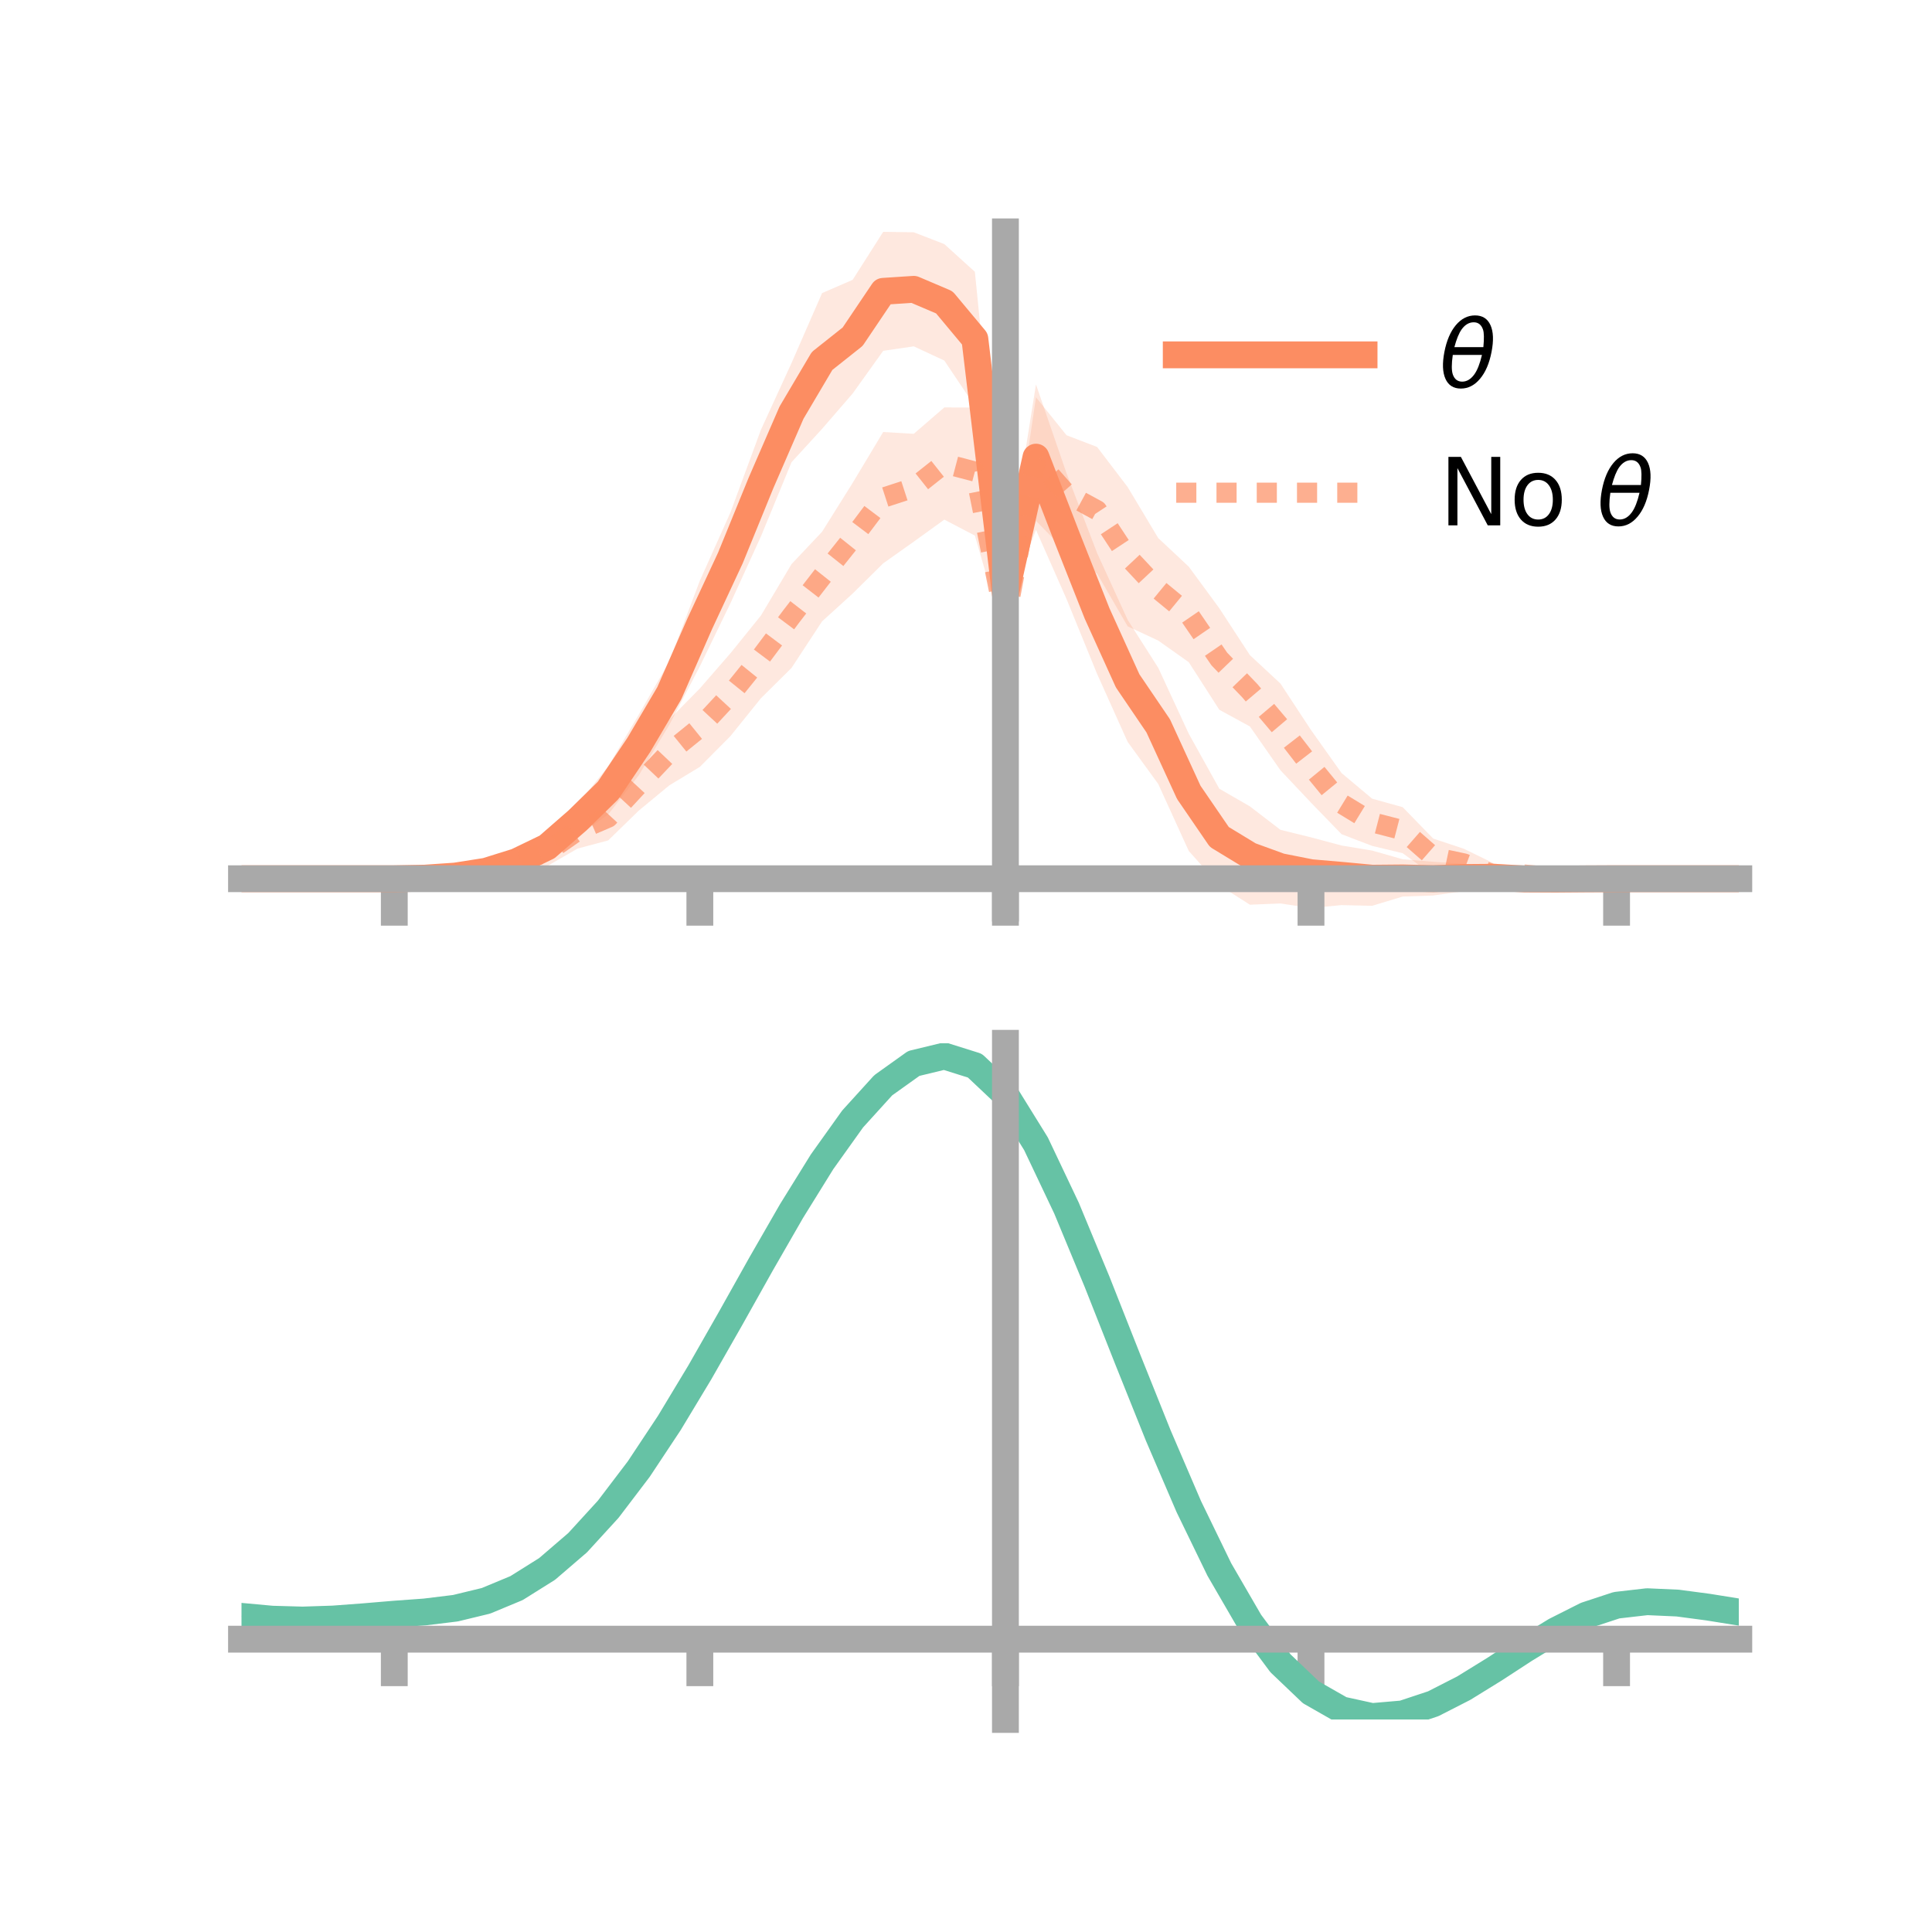 <?xml version="1.0" encoding="utf-8" standalone="no"?>
<!DOCTYPE svg PUBLIC "-//W3C//DTD SVG 1.1//EN"
  "http://www.w3.org/Graphics/SVG/1.1/DTD/svg11.dtd">
<!-- Created with matplotlib (https://matplotlib.org/) -->
<svg height="144pt" version="1.1" viewBox="0 0 144 144" width="144pt" xmlns="http://www.w3.org/2000/svg" xmlns:xlink="http://www.w3.org/1999/xlink">
 <defs>
  <style type="text/css">*{stroke-linecap:butt;stroke-linejoin:round;}</style>
 </defs>
 <g id="figure_1">
  <g id="patch_1">
   <path d="M 0 144 
L 144 144 
L 144 0 
L 0 0 
z
" style="fill:none;"/>
  </g>
  <g id="axes_1">
   <g id="patch_2">
    <path d="M 18 67.68 
L 129.6 67.68 
L 129.6 17.28 
L 18 17.28 
z
" style="fill:none;"/>
   </g>
   <g id="PolyCollection_1">
    <path clip-path="url(#p753eda82bf)" d="M 18 65.495 
L 18 65.495 
L 20.278 65.495 
L 22.555 65.495 
L 24.833 65.495 
L 27.11 65.495 
L 29.388 65.495 
L 31.665 65.351 
L 33.943 65.037 
L 36.22 64.462 
L 38.498 63.351 
L 40.776 62.103 
L 43.053 59.942 
L 45.331 57.117 
L 47.608 53.27 
L 49.886 49.303 
L 52.163 43.283 
L 54.441 38.2 
L 56.718 32.027 
L 58.996 27.059 
L 61.273 21.845 
L 63.551 20.858 
L 65.829 17.28 
L 68.106 17.312 
L 70.384 18.194 
L 72.661 20.258 
L 74.939 42.961 
L 77.216 28.651 
L 79.494 35.28 
L 81.771 41.22 
L 84.049 46.199 
L 86.327 49.772 
L 88.604 54.688 
L 90.882 58.787 
L 93.159 60.102 
L 95.437 61.851 
L 97.714 62.41 
L 99.992 63.021 
L 102.269 63.395 
L 104.547 64.045 
L 106.824 64.232 
L 109.102 64.388 
L 111.38 64.545 
L 113.657 65.056 
L 115.935 65.275 
L 118.212 65.4 
L 120.49 65.495 
L 122.767 65.495 
L 125.045 65.495 
L 127.322 65.495 
L 129.6 65.495 
L 129.6 65.495 
L 129.6 65.495 
L 127.322 65.495 
L 125.045 65.495 
L 122.767 65.495 
L 120.49 65.495 
L 118.212 65.612 
L 115.935 65.773 
L 113.657 65.97 
L 111.38 66.226 
L 109.102 66.42 
L 106.824 66.745 
L 104.547 66.824 
L 102.269 67.514 
L 99.992 67.461 
L 97.714 67.68 
L 95.437 67.339 
L 93.159 67.432 
L 90.882 65.979 
L 88.604 63.428 
L 86.327 58.431 
L 84.049 55.297 
L 81.771 50.23 
L 79.494 44.65 
L 77.216 39.494 
L 74.939 45.63 
L 72.661 30.27 
L 70.384 26.874 
L 68.106 25.815 
L 65.829 26.148 
L 63.551 29.331 
L 61.273 31.964 
L 58.996 34.451 
L 56.718 39.976 
L 54.441 44.967 
L 52.163 49.663 
L 49.886 54.028 
L 47.608 57.789 
L 45.331 60.702 
L 43.053 62.339 
L 40.776 64.148 
L 38.498 65.1 
L 36.22 65.414 
L 33.943 65.554 
L 31.665 65.552 
L 29.388 65.495 
L 27.11 65.495 
L 24.833 65.495 
L 22.555 65.495 
L 20.278 65.495 
L 18 65.495 
z
" style="fill:#fc8d62;fill-opacity:0.2;"/>
   </g>
   <g id="PolyCollection_2">
    <path clip-path="url(#p753eda82bf)" d="M 18 65.495 
L 18 65.495 
L 20.278 65.495 
L 22.555 65.495 
L 24.833 65.495 
L 27.11 65.495 
L 29.388 65.495 
L 31.665 65.336 
L 33.943 65.045 
L 36.22 64.598 
L 38.498 63.416 
L 40.776 62.469 
L 43.053 60.595 
L 45.331 59.24 
L 47.608 56.543 
L 49.886 53.626 
L 52.163 51.313 
L 54.441 48.693 
L 56.718 45.877 
L 58.996 42.046 
L 61.273 39.634 
L 63.551 35.995 
L 65.829 32.2 
L 68.106 32.335 
L 70.384 30.367 
L 72.661 30.375 
L 74.939 44.981 
L 77.216 29.611 
L 79.494 32.441 
L 81.771 33.314 
L 84.049 36.302 
L 86.327 40.104 
L 88.604 42.236 
L 90.882 45.338 
L 93.159 48.829 
L 95.437 50.948 
L 97.714 54.412 
L 99.992 57.619 
L 102.269 59.528 
L 104.547 60.161 
L 106.824 62.502 
L 109.102 63.26 
L 111.38 64.371 
L 113.657 64.588 
L 115.935 65.101 
L 118.212 65.405 
L 120.49 65.495 
L 122.767 65.495 
L 125.045 65.495 
L 127.322 65.495 
L 129.6 65.495 
L 129.6 65.495 
L 129.6 65.495 
L 127.322 65.495 
L 125.045 65.495 
L 122.767 65.495 
L 120.49 65.496 
L 118.212 65.613 
L 115.935 65.702 
L 113.657 65.785 
L 111.38 66.055 
L 109.102 65.45 
L 106.824 65.238 
L 104.547 63.594 
L 102.269 63.047 
L 99.992 62.176 
L 97.714 59.825 
L 95.437 57.411 
L 93.159 54.145 
L 90.882 52.903 
L 88.604 49.356 
L 86.327 47.744 
L 84.049 46.681 
L 81.771 42.751 
L 79.494 41.153 
L 77.216 38.821 
L 74.939 47.767 
L 72.661 39.919 
L 70.384 38.729 
L 68.106 40.374 
L 65.829 41.988 
L 63.551 44.24 
L 61.273 46.313 
L 58.996 49.784 
L 56.718 52.04 
L 54.441 54.867 
L 52.163 57.159 
L 49.886 58.536 
L 47.608 60.421 
L 45.331 62.639 
L 43.053 63.246 
L 40.776 64.558 
L 38.498 65.031 
L 36.22 65.483 
L 33.943 65.695 
L 31.665 65.572 
L 29.388 65.495 
L 27.11 65.495 
L 24.833 65.495 
L 22.555 65.495 
L 20.278 65.495 
L 18 65.495 
z
" style="fill:#fc8d62;fill-opacity:0.2;"/>
   </g>
   <g id="matplotlib.axis_1">
    <g id="xtick_1">
     <g id="line2d_1">
      <defs>
       <path d="M 0 0 
L 0 3.5 
" id="m749f141e3e" style="stroke:#a9a9a9;stroke-width:2;"/>
      </defs>
      <g>
       <use style="fill:#a9a9a9;stroke:#a9a9a9;stroke-width:2;" x="29.388" xlink:href="#m749f141e3e" y="65.495"/>
      </g>
     </g>
    </g>
    <g id="xtick_2">
     <g id="line2d_2">
      <g>
       <use style="fill:#a9a9a9;stroke:#a9a9a9;stroke-width:2;" x="52.163" xlink:href="#m749f141e3e" y="65.495"/>
      </g>
     </g>
    </g>
    <g id="xtick_3">
     <g id="line2d_3">
      <g>
       <use style="fill:#a9a9a9;stroke:#a9a9a9;stroke-width:2;" x="74.939" xlink:href="#m749f141e3e" y="65.495"/>
      </g>
     </g>
    </g>
    <g id="xtick_4">
     <g id="line2d_4">
      <g>
       <use style="fill:#a9a9a9;stroke:#a9a9a9;stroke-width:2;" x="97.714" xlink:href="#m749f141e3e" y="65.495"/>
      </g>
     </g>
    </g>
    <g id="xtick_5">
     <g id="line2d_5">
      <g>
       <use style="fill:#a9a9a9;stroke:#a9a9a9;stroke-width:2;" x="120.49" xlink:href="#m749f141e3e" y="65.495"/>
      </g>
     </g>
    </g>
   </g>
   <g id="matplotlib.axis_2"/>
   <g id="line2d_6">
    <path clip-path="url(#p753eda82bf)" d="M 18 65.495 
L 20.278 65.495 
L 22.555 65.495 
L 24.833 65.495 
L 27.11 65.495 
L 29.388 65.495 
L 31.665 65.452 
L 33.943 65.296 
L 36.22 64.938 
L 38.498 64.226 
L 40.776 63.126 
L 43.053 61.14 
L 45.331 58.909 
L 47.608 55.529 
L 49.886 51.666 
L 52.163 46.473 
L 54.441 41.583 
L 56.718 36.001 
L 58.996 30.755 
L 61.273 26.904 
L 63.551 25.095 
L 65.829 21.714 
L 68.106 21.564 
L 70.384 22.534 
L 72.661 25.264 
L 74.939 44.296 
L 77.216 34.073 
L 79.494 39.965 
L 81.771 45.725 
L 84.049 50.748 
L 86.327 54.101 
L 88.604 59.058 
L 90.882 62.383 
L 93.159 63.767 
L 95.437 64.595 
L 97.714 65.045 
L 99.992 65.241 
L 102.269 65.455 
L 104.547 65.435 
L 106.824 65.489 
L 109.102 65.404 
L 111.38 65.386 
L 113.657 65.513 
L 115.935 65.524 
L 118.212 65.506 
L 120.49 65.495 
L 122.767 65.495 
L 125.045 65.495 
L 127.322 65.495 
L 129.6 65.495 
" style="fill:none;stroke:#fc8d62;stroke-linecap:square;stroke-width:2;"/>
   </g>
   <g id="line2d_7">
    <path clip-path="url(#p753eda82bf)" d="M 18 65.495 
L 20.278 65.495 
L 22.555 65.495 
L 24.833 65.495 
L 27.11 65.495 
L 29.388 65.495 
L 31.665 65.454 
L 33.943 65.37 
L 36.22 65.041 
L 38.498 64.224 
L 40.776 63.513 
L 43.053 61.92 
L 45.331 60.94 
L 47.608 58.482 
L 49.886 56.081 
L 52.163 54.236 
L 54.441 51.78 
L 56.718 48.959 
L 58.996 45.915 
L 61.273 42.973 
L 63.551 40.118 
L 65.829 37.094 
L 68.106 36.354 
L 70.384 34.548 
L 72.661 35.147 
L 74.939 46.374 
L 77.216 34.216 
L 79.494 36.797 
L 81.771 38.033 
L 84.049 41.492 
L 86.327 43.924 
L 88.604 45.796 
L 90.882 49.12 
L 93.159 51.487 
L 95.437 54.179 
L 97.714 57.119 
L 99.992 59.897 
L 102.269 61.287 
L 104.547 61.877 
L 106.824 63.87 
L 109.102 64.355 
L 111.38 65.213 
L 113.657 65.187 
L 115.935 65.402 
L 118.212 65.509 
L 120.49 65.495 
L 122.767 65.495 
L 125.045 65.495 
L 127.322 65.495 
L 129.6 65.495 
" style="fill:none;stroke:#fc8d62;stroke-dasharray:1.5,1.5;stroke-dashoffset:0;stroke-opacity:0.7;stroke-width:1.5;"/>
   </g>
   <g id="patch_3">
    <path d="M 74.939 67.68 
L 74.939 17.28 
" style="fill:none;stroke:#a9a9a9;stroke-linecap:square;stroke-linejoin:miter;stroke-width:2;"/>
   </g>
   <g id="patch_4">
    <path d="M 129.6 67.68 
L 129.6 17.28 
" style="fill:none;"/>
   </g>
   <g id="patch_5">
    <path d="M 18 65.495 
L 129.6 65.495 
" style="fill:none;stroke:#a9a9a9;stroke-linecap:square;stroke-linejoin:miter;stroke-width:2;"/>
   </g>
   <g id="patch_6">
    <path d="M 18 17.28 
L 129.6 17.28 
" style="fill:none;"/>
   </g>
   <g id="legend_1">
    <g id="line2d_8">
     <path d="M 87.67 26.449 
L 101.67 26.449 
" style="fill:none;stroke:#fc8d62;stroke-linecap:square;stroke-width:2;"/>
    </g>
    <g id="line2d_9"/>
    <g id="text_1">
     <!-- $\theta$ -->
     <g transform="translate(107.27 28.899)scale(0.07 -0.07)">
      <defs>
       <path d="M 45.516 34.672 
L 14.453 34.672 
Q 12.359 20.062 14.5 13.875 
Q 17.188 6.25 24.469 6.25 
Q 31.781 6.25 37.359 13.922 
Q 42.234 20.656 45.516 34.672 
z
M 47.016 42.969 
Q 48.344 56.844 46.625 61.719 
Q 43.953 69.438 36.766 69.438 
Q 29.297 69.438 23.828 61.812 
Q 19.531 55.672 16.156 42.969 
z
M 38.188 76.766 
Q 49.906 76.766 54.594 66.406 
Q 59.281 56.109 55.719 37.844 
Q 52.203 19.625 43.453 9.281 
Q 34.766 -1.125 23.047 -1.125 
Q 11.281 -1.125 6.641 9.281 
Q 2 19.625 5.516 37.844 
Q 9.078 56.109 17.719 66.406 
Q 26.422 76.766 38.188 76.766 
z
" id="DejaVuSans-Oblique-952"/>
      </defs>
      <use transform="translate(0 0.234)" xlink:href="#DejaVuSans-Oblique-952"/>
     </g>
    </g>
    <g id="line2d_10">
     <path d="M 87.67 36.724 
L 101.67 36.724 
" style="fill:none;stroke:#fc8d62;stroke-dasharray:1.5,1.5;stroke-dashoffset:0;stroke-opacity:0.7;stroke-width:1.5;"/>
    </g>
    <g id="line2d_11"/>
    <g id="text_2">
     <!-- No $\theta$ -->
     <g transform="translate(107.27 39.174)scale(0.07 -0.07)">
      <defs>
       <path d="M 9.812 72.906 
L 23.094 72.906 
L 55.422 11.922 
L 55.422 72.906 
L 64.984 72.906 
L 64.984 0 
L 51.703 0 
L 19.391 60.984 
L 19.391 0 
L 9.812 0 
z
" id="DejaVuSans-78"/>
       <path d="M 30.609 48.391 
Q 23.391 48.391 19.188 42.75 
Q 14.984 37.109 14.984 27.297 
Q 14.984 17.484 19.156 11.844 
Q 23.344 6.203 30.609 6.203 
Q 37.797 6.203 41.984 11.859 
Q 46.188 17.531 46.188 27.297 
Q 46.188 37.016 41.984 42.703 
Q 37.797 48.391 30.609 48.391 
z
M 30.609 56 
Q 42.328 56 49.016 48.375 
Q 55.719 40.766 55.719 27.297 
Q 55.719 13.875 49.016 6.219 
Q 42.328 -1.422 30.609 -1.422 
Q 18.844 -1.422 12.172 6.219 
Q 5.516 13.875 5.516 27.297 
Q 5.516 40.766 12.172 48.375 
Q 18.844 56 30.609 56 
z
" id="DejaVuSans-111"/>
       <path id="DejaVuSans-32"/>
      </defs>
      <use transform="translate(0 0.234)" xlink:href="#DejaVuSans-78"/>
      <use transform="translate(74.805 0.234)" xlink:href="#DejaVuSans-111"/>
      <use transform="translate(135.986 0.234)" xlink:href="#DejaVuSans-32"/>
      <use transform="translate(167.773 0.234)" xlink:href="#DejaVuSans-Oblique-952"/>
     </g>
    </g>
   </g>
  </g>
  <g id="axes_2">
   <g id="patch_7">
    <path d="M 18 128.16 
L 129.6 128.16 
L 129.6 77.76 
L 18 77.76 
z
" style="fill:none;"/>
   </g>
   <g id="PolyCollection_3">
    <path clip-path="url(#p64f8099cce)" d="M 18 120.515 
L 18 120.436 
L 20.278 120.655 
L 22.555 120.721 
L 24.833 120.64 
L 27.11 120.461 
L 29.388 120.262 
L 31.665 120.09 
L 33.943 119.807 
L 36.22 119.25 
L 38.498 118.292 
L 40.776 116.841 
L 43.053 114.846 
L 45.331 112.298 
L 47.608 109.231 
L 49.886 105.711 
L 52.163 101.841 
L 54.441 97.75 
L 56.718 93.592 
L 58.996 89.542 
L 61.273 85.789 
L 63.551 82.533 
L 65.829 79.975 
L 68.106 78.319 
L 70.384 77.76 
L 72.661 78.488 
L 74.939 80.672 
L 77.216 84.399 
L 79.494 89.272 
L 81.771 94.843 
L 84.049 100.696 
L 86.327 106.467 
L 88.604 111.854 
L 90.882 116.623 
L 93.159 120.61 
L 95.437 123.716 
L 97.714 125.909 
L 99.992 127.219 
L 102.269 127.722 
L 104.547 127.532 
L 106.824 126.788 
L 109.102 125.644 
L 111.38 124.263 
L 113.657 122.807 
L 115.935 121.437 
L 118.212 120.304 
L 120.49 119.56 
L 122.767 119.3 
L 125.045 119.408 
L 127.322 119.721 
L 129.6 120.1 
L 129.6 120.206 
L 129.6 120.206 
L 127.322 119.853 
L 125.045 119.56 
L 122.767 119.464 
L 120.49 119.729 
L 118.212 120.484 
L 115.935 121.646 
L 113.657 123.064 
L 111.38 124.573 
L 109.102 126.004 
L 106.824 127.187 
L 104.547 127.957 
L 102.269 128.16 
L 99.992 127.666 
L 97.714 126.375 
L 95.437 124.226 
L 93.159 121.203 
L 90.882 117.339 
L 88.604 112.722 
L 86.327 107.507 
L 84.049 101.916 
L 81.771 96.24 
L 79.494 90.832 
L 77.216 86.1 
L 74.939 82.481 
L 72.661 80.367 
L 70.384 79.666 
L 68.106 80.209 
L 65.829 81.808 
L 63.551 84.268 
L 61.273 87.394 
L 58.996 90.988 
L 56.718 94.86 
L 54.441 98.828 
L 52.163 102.728 
L 49.886 106.414 
L 47.608 109.765 
L 45.331 112.688 
L 43.053 115.123 
L 40.776 117.04 
L 38.498 118.446 
L 36.22 119.383 
L 33.943 119.927 
L 31.665 120.201 
L 29.388 120.361 
L 27.11 120.545 
L 24.833 120.706 
L 22.555 120.774 
L 20.278 120.713 
L 18 120.515 
z
" style="fill:#66c2a5;fill-opacity:0.2;"/>
   </g>
   <g id="matplotlib.axis_3">
    <g id="xtick_6">
     <g id="line2d_12">
      <g>
       <use style="fill:#a9a9a9;stroke:#a9a9a9;stroke-width:2;" x="29.388" xlink:href="#m749f141e3e" y="122.175"/>
      </g>
     </g>
    </g>
    <g id="xtick_7">
     <g id="line2d_13">
      <g>
       <use style="fill:#a9a9a9;stroke:#a9a9a9;stroke-width:2;" x="52.163" xlink:href="#m749f141e3e" y="122.175"/>
      </g>
     </g>
    </g>
    <g id="xtick_8">
     <g id="line2d_14">
      <g>
       <use style="fill:#a9a9a9;stroke:#a9a9a9;stroke-width:2;" x="74.939" xlink:href="#m749f141e3e" y="122.175"/>
      </g>
     </g>
    </g>
    <g id="xtick_9">
     <g id="line2d_15">
      <g>
       <use style="fill:#a9a9a9;stroke:#a9a9a9;stroke-width:2;" x="97.714" xlink:href="#m749f141e3e" y="122.175"/>
      </g>
     </g>
    </g>
    <g id="xtick_10">
     <g id="line2d_16">
      <g>
       <use style="fill:#a9a9a9;stroke:#a9a9a9;stroke-width:2;" x="120.49" xlink:href="#m749f141e3e" y="122.175"/>
      </g>
     </g>
    </g>
   </g>
   <g id="matplotlib.axis_4"/>
   <g id="line2d_17">
    <path clip-path="url(#p64f8099cce)" d="M 18 120.475 
L 20.278 120.684 
L 22.555 120.748 
L 24.833 120.673 
L 27.11 120.503 
L 29.388 120.311 
L 31.665 120.146 
L 33.943 119.867 
L 36.22 119.316 
L 38.498 118.369 
L 40.776 116.941 
L 43.053 114.984 
L 45.331 112.493 
L 47.608 109.498 
L 49.886 106.062 
L 52.163 102.284 
L 54.441 98.289 
L 56.718 94.226 
L 58.996 90.265 
L 61.273 86.592 
L 63.551 83.401 
L 65.829 80.891 
L 68.106 79.264 
L 70.384 78.713 
L 72.661 79.428 
L 74.939 81.576 
L 77.216 85.249 
L 79.494 90.052 
L 81.771 95.542 
L 84.049 101.306 
L 86.327 106.987 
L 88.604 112.288 
L 90.882 116.981 
L 93.159 120.906 
L 95.437 123.971 
L 97.714 126.142 
L 99.992 127.442 
L 102.269 127.941 
L 104.547 127.744 
L 106.824 126.988 
L 109.102 125.824 
L 111.38 124.418 
L 113.657 122.935 
L 115.935 121.542 
L 118.212 120.394 
L 120.49 119.644 
L 122.767 119.382 
L 125.045 119.484 
L 127.322 119.787 
L 129.6 120.153 
" style="fill:none;stroke:#66c2a5;stroke-linecap:square;stroke-width:2;"/>
   </g>
   <g id="patch_8">
    <path d="M 74.939 128.16 
L 74.939 77.76 
" style="fill:none;stroke:#a9a9a9;stroke-linecap:square;stroke-linejoin:miter;stroke-width:2;"/>
   </g>
   <g id="patch_9">
    <path d="M 129.6 128.16 
L 129.6 77.76 
" style="fill:none;"/>
   </g>
   <g id="patch_10">
    <path d="M 18 122.175 
L 129.6 122.175 
" style="fill:none;stroke:#a9a9a9;stroke-linecap:square;stroke-linejoin:miter;stroke-width:2;"/>
   </g>
   <g id="patch_11">
    <path d="M 18 77.76 
L 129.6 77.76 
" style="fill:none;"/>
   </g>
  </g>
 </g>
 <defs>
  <clipPath id="p753eda82bf">
   <rect height="50.4" width="111.6" x="18" y="17.28"/>
  </clipPath>
  <clipPath id="p64f8099cce">
   <rect height="50.4" width="111.6" x="18" y="77.76"/>
  </clipPath>
 </defs>
</svg>

